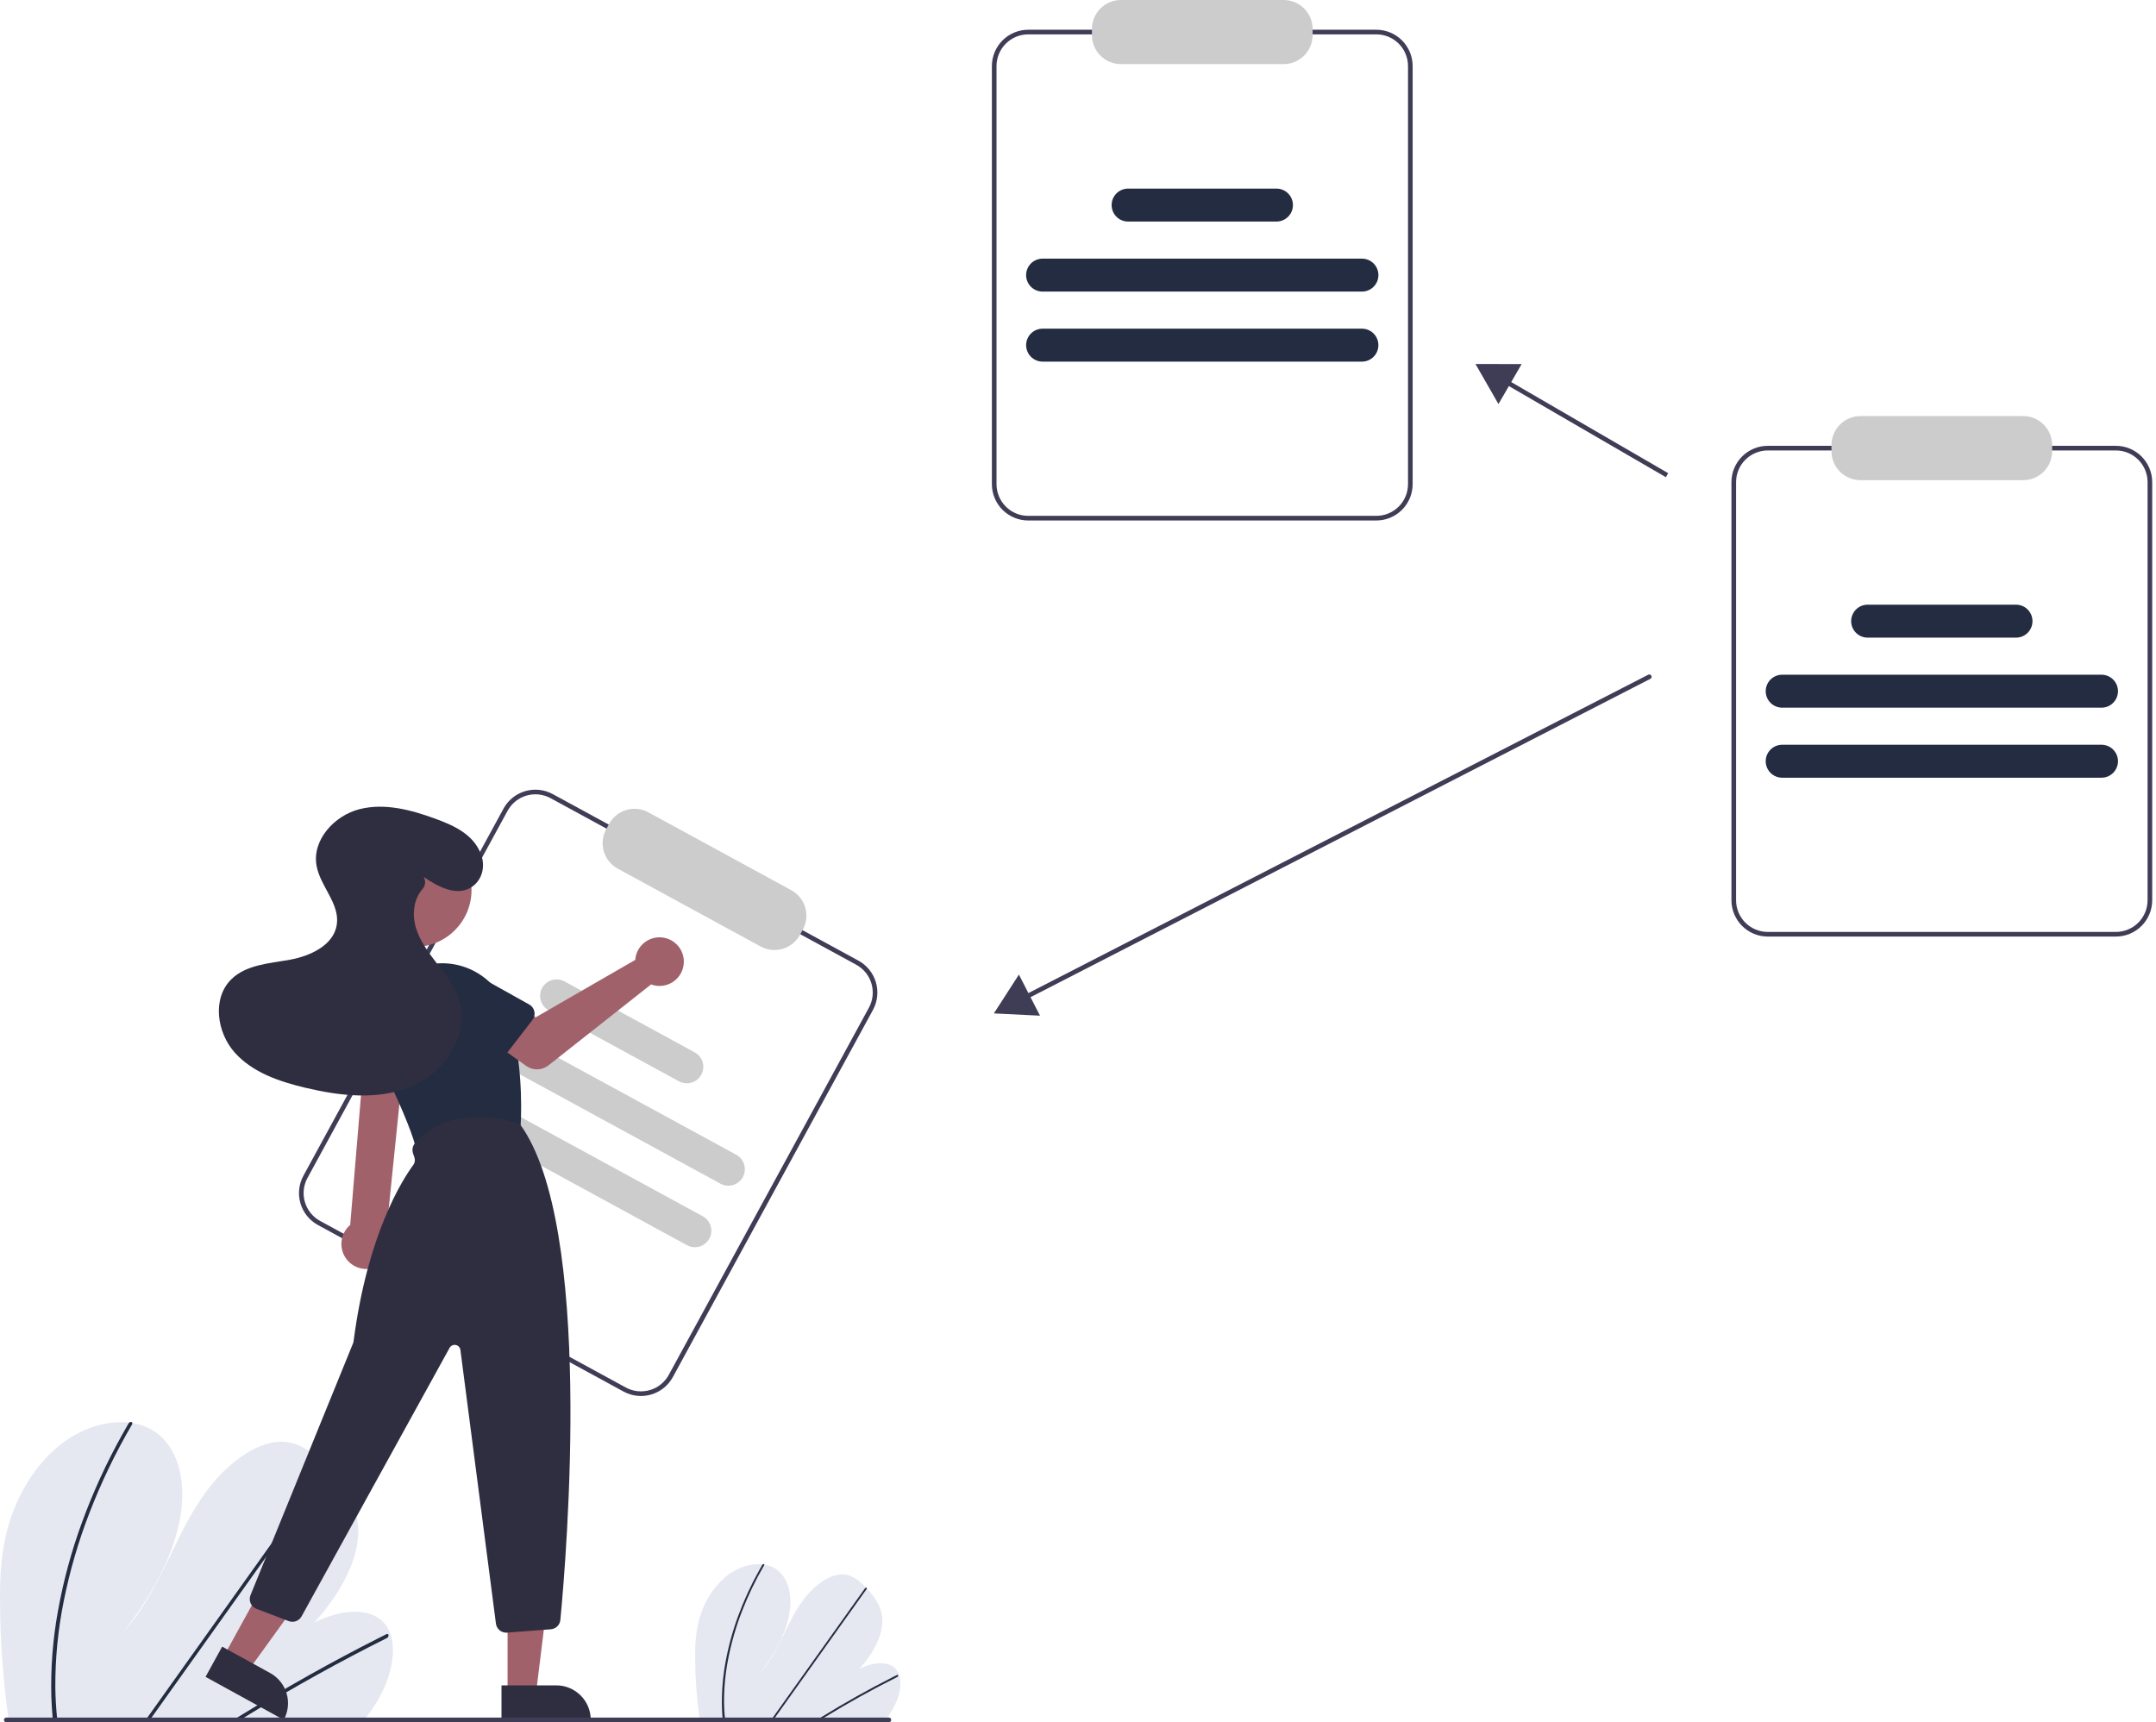 <svg width="547" height="437" viewBox="0 0 547 437" fill="none" xmlns="http://www.w3.org/2000/svg">
<path d="M0.01 407.079C0.095 416.71 0.8 426.325 2.122 435.865C2.169 436.2 2.219 436.535 2.265 436.87L92.456 436.366C92.721 436.033 92.981 435.697 93.234 435.356C94.076 434.228 94.865 433.069 95.59 431.869C99.072 426.089 100.666 419.322 99.068 414.653L99.04 414.581C98.695 413.558 98.152 412.614 97.441 411.802C93.799 407.702 86.434 408.386 79.751 411.695C85.746 405.134 90.518 396.855 90.881 389.464C91.237 382.256 87.467 377.106 83.379 372.73C83.245 372.586 83.111 372.445 82.977 372.304C82.912 372.232 82.843 372.164 82.778 372.091C79.588 368.756 75.87 365.469 70.487 365.867C64.584 366.304 58.039 371.248 53.45 377.01C48.861 382.767 45.812 389.308 42.721 395.692C39.626 402.071 36.277 408.614 31.311 414.066C38.038 405.558 43.461 395.877 45.465 386.462C47.468 377.047 45.705 368.005 39.71 363.57C37.89 362.266 35.784 361.416 33.568 361.092C33.309 361.049 33.047 361.014 32.78 360.983C27.23 360.352 20.604 362.271 14.966 366.859C8.757 371.911 4.453 379.4 2.311 386.51C0.169 393.619 -0.059 400.463 0.01 407.079Z" fill="#E5E8F1"/>
<path d="M59.018 436.553L60.743 436.543C61.291 436.201 61.841 435.863 62.394 435.528C62.736 435.312 63.082 435.104 63.428 434.892C69.149 431.398 74.905 428.047 80.697 424.838C86.484 421.627 92.3 418.564 98.145 415.648C98.3 415.581 98.426 415.461 98.502 415.31C98.578 415.159 98.599 414.986 98.561 414.822C98.554 414.8 98.545 414.78 98.532 414.761C98.45 414.608 98.268 414.545 98.002 414.675C97.285 415.035 96.564 415.394 95.847 415.762C89.986 418.727 84.15 421.841 78.34 425.102C72.533 428.362 66.76 431.766 61.019 435.314C60.898 435.387 60.777 435.465 60.657 435.538C60.109 435.876 59.566 436.215 59.018 436.553Z" fill="#242C41"/>
<path d="M36.782 436.677L37.848 436.671C38.089 436.335 38.325 435.998 38.566 435.661C44.217 427.737 49.867 419.812 55.516 411.887C64.766 398.913 74.014 385.939 83.259 372.965C83.314 372.895 83.355 372.816 83.379 372.73C83.458 372.443 83.247 372.275 82.977 372.304C82.863 372.321 82.754 372.361 82.656 372.423C82.559 372.485 82.477 372.567 82.413 372.663C77.227 379.939 72.042 387.212 66.858 394.482C57.656 407.391 48.454 420.299 39.255 433.206C38.669 434.025 38.084 434.848 37.499 435.667C37.258 436.004 37.018 436.341 36.782 436.677Z" fill="#242C41"/>
<path d="M13.023 430.484C13.078 432.281 13.197 434.05 13.352 435.802C13.382 436.137 13.412 436.472 13.442 436.808L14.561 436.801C14.527 436.466 14.493 436.131 14.463 435.796C14.226 433.265 14.059 430.705 14.036 428.075C14.006 420.785 14.716 413.51 16.156 406.363C17.687 398.668 19.884 391.12 22.724 383.806C25.704 376.092 29.297 368.629 33.469 361.489C33.548 361.372 33.583 361.232 33.568 361.092C33.522 360.773 33.097 360.679 32.78 360.983C32.717 361.043 32.663 361.112 32.619 361.186C32.103 362.074 31.596 362.964 31.099 363.857C27.081 371.037 23.642 378.526 20.814 386.253C18.121 393.591 16.073 401.15 14.692 408.843C13.399 415.981 12.839 423.232 13.023 430.484Z" fill="#242C41"/>
<path d="M176.367 421.042C176.411 426.075 176.779 431.099 177.47 436.085C177.494 436.26 177.521 436.435 177.545 436.61L224.677 436.346C224.815 436.173 224.951 435.997 225.083 435.819C225.523 435.229 225.936 434.623 226.314 433.996C228.134 430.976 228.967 427.44 228.132 425L228.117 424.962C227.937 424.428 227.653 423.934 227.282 423.51C225.378 421.368 221.53 421.725 218.037 423.454C221.17 420.025 223.664 415.699 223.854 411.837C224.039 408.07 222.07 405.379 219.933 403.092C219.863 403.016 219.793 402.943 219.723 402.869C219.689 402.831 219.653 402.796 219.619 402.758C217.952 401.015 216.009 399.297 213.196 399.505C210.111 399.733 206.691 402.317 204.293 405.328C201.895 408.337 200.301 411.755 198.686 415.091C197.069 418.425 195.319 421.844 192.724 424.693C196.239 420.247 199.073 415.188 200.12 410.268C201.167 405.348 200.245 400.622 197.113 398.305C196.161 397.623 195.061 397.179 193.903 397.01C193.768 396.988 193.63 396.969 193.491 396.953C190.591 396.623 187.128 397.626 184.182 400.024C181.028 402.733 178.731 406.301 177.569 410.293C176.45 414.008 176.33 417.584 176.367 421.042Z" fill="#E5E8F1"/>
<path d="M207.203 436.444L208.104 436.439C208.39 436.26 208.678 436.083 208.966 435.909C209.145 435.796 209.326 435.687 209.507 435.576C212.497 433.751 215.505 431.999 218.532 430.323C221.556 428.644 224.595 427.043 227.649 425.52C227.73 425.485 227.796 425.422 227.836 425.343C227.876 425.264 227.887 425.174 227.867 425.088C227.863 425.077 227.858 425.066 227.852 425.056C227.809 424.976 227.714 424.943 227.575 425.012C227.2 425.199 226.823 425.387 226.449 425.579C223.386 427.129 220.336 428.756 217.3 430.46C214.265 432.164 211.248 433.943 208.248 435.797C208.185 435.835 208.122 435.875 208.059 435.914C207.773 436.091 207.489 436.267 207.203 436.444Z" fill="#242C41"/>
<path d="M195.582 436.509L196.14 436.506C196.265 436.33 196.389 436.154 196.515 435.978C199.468 431.837 202.42 427.696 205.372 423.555C210.207 416.775 215.039 409.995 219.871 403.215C219.899 403.178 219.92 403.137 219.933 403.092C219.975 402.942 219.864 402.854 219.723 402.869C219.663 402.878 219.606 402.899 219.556 402.931C219.505 402.964 219.461 403.006 219.428 403.057C216.718 406.859 214.009 410.66 211.3 414.459C206.491 421.205 201.682 427.95 196.875 434.695C196.569 435.123 196.263 435.553 195.957 435.981C195.832 436.157 195.706 436.333 195.582 436.509Z" fill="#242C41"/>
<path d="M183.167 433.273C183.195 434.212 183.257 435.136 183.338 436.052C183.354 436.227 183.37 436.402 183.386 436.577L183.97 436.574C183.953 436.399 183.935 436.224 183.919 436.049C183.795 434.726 183.708 433.388 183.696 432.014C183.68 428.204 184.052 424.402 184.804 420.668C185.604 416.646 186.752 412.702 188.236 408.88C189.793 404.849 191.671 400.949 193.851 397.217C193.892 397.156 193.911 397.083 193.903 397.01C193.879 396.843 193.657 396.794 193.491 396.953C193.458 396.984 193.43 397.02 193.407 397.059C193.137 397.523 192.873 397.988 192.613 398.455C190.513 402.207 188.716 406.121 187.238 410.158C185.831 413.993 184.76 417.943 184.039 421.964C183.363 425.694 183.071 429.483 183.167 433.273Z" fill="#242C41"/>
<path d="M448.497 237.646H536.826C539.268 237.643 541.609 236.671 543.336 234.944C545.063 233.218 546.035 230.876 546.037 228.434V122.335C546.035 119.892 545.063 117.551 543.336 115.824C541.609 114.097 539.268 113.126 536.826 113.123H448.497C446.054 113.126 443.713 114.097 441.986 115.824C440.259 117.551 439.288 119.892 439.285 122.335V228.434C439.288 230.876 440.259 233.218 441.986 234.944C443.713 236.671 446.054 237.643 448.497 237.646ZM536.826 114.298C538.956 114.301 540.999 115.148 542.506 116.655C544.012 118.161 544.86 120.204 544.862 122.335V228.434C544.86 230.564 544.012 232.607 542.506 234.114C540.999 235.62 538.956 236.468 536.826 236.47H448.497C446.366 236.468 444.324 235.62 442.817 234.114C441.31 232.607 440.463 230.564 440.461 228.434V122.335C440.463 120.204 441.31 118.161 442.817 116.655C444.324 115.148 446.366 114.301 448.497 114.298H536.826Z" fill="#3F3D56"/>
<path d="M472.014 121.844H513.309C515.257 121.842 517.124 121.067 518.502 119.69C519.879 118.313 520.654 116.445 520.656 114.497V112.924C520.654 110.976 519.879 109.108 518.502 107.731C517.124 106.354 515.257 105.579 513.309 105.577H472.014C470.066 105.579 468.198 106.354 466.821 107.731C465.444 109.108 464.669 110.976 464.667 112.924V114.497C464.669 116.445 465.444 118.313 466.821 119.69C468.198 121.067 470.066 121.842 472.014 121.844Z" fill="#CCCCCC"/>
<path d="M452.155 179.566H533.167C533.717 179.566 534.261 179.459 534.769 179.249C535.277 179.039 535.738 178.731 536.127 178.343C536.516 177.954 536.824 177.493 537.035 176.986C537.245 176.478 537.353 175.934 537.353 175.384C537.353 174.835 537.245 174.291 537.035 173.783C536.824 173.275 536.516 172.814 536.127 172.426C535.738 172.038 535.277 171.73 534.769 171.52C534.261 171.31 533.717 171.202 533.167 171.203H452.155C451.047 171.204 449.985 171.645 449.202 172.429C448.419 173.213 447.979 174.276 447.979 175.384C447.979 176.492 448.419 177.555 449.202 178.339C449.985 179.123 451.047 179.564 452.155 179.566Z" fill="#242C41"/>
<path d="M452.155 197.336H533.167C533.717 197.336 534.261 197.229 534.769 197.019C535.277 196.809 535.738 196.501 536.127 196.113C536.516 195.724 536.824 195.263 537.035 194.756C537.245 194.248 537.353 193.704 537.353 193.154C537.353 192.605 537.245 192.061 537.035 191.553C536.824 191.046 536.516 190.584 536.127 190.196C535.738 189.808 535.277 189.5 534.769 189.29C534.261 189.08 533.717 188.972 533.167 188.973H452.155C451.047 188.974 449.985 189.416 449.202 190.2C448.419 190.984 447.979 192.046 447.979 193.154C447.979 194.262 448.419 195.325 449.202 196.109C449.985 196.893 451.047 197.334 452.155 197.336Z" fill="#242C41"/>
<path d="M473.846 161.795H511.477C512.026 161.796 512.571 161.688 513.079 161.478C513.586 161.268 514.048 160.961 514.437 160.572C514.826 160.184 515.134 159.723 515.344 159.215C515.555 158.708 515.663 158.163 515.663 157.614C515.663 157.064 515.555 156.52 515.344 156.013C515.134 155.505 514.826 155.044 514.437 154.656C514.048 154.267 513.586 153.959 513.079 153.749C512.571 153.54 512.026 153.432 511.477 153.433H473.846C473.296 153.432 472.752 153.54 472.244 153.749C471.736 153.959 471.275 154.267 470.886 154.656C470.497 155.044 470.189 155.505 469.978 156.013C469.768 156.52 469.659 157.064 469.659 157.614C469.659 158.163 469.768 158.708 469.978 159.215C470.189 159.723 470.497 160.184 470.886 160.572C471.275 160.961 471.736 161.268 472.244 161.478C472.752 161.688 473.296 161.796 473.846 161.795Z" fill="#242C41"/>
<path d="M260.863 132.069H349.192C351.634 132.066 353.975 131.095 355.702 129.368C357.429 127.641 358.401 125.299 358.403 122.857V16.758C358.401 14.315 357.429 11.974 355.702 10.247C353.975 8.52 351.634 7.549 349.192 7.546H260.863C258.421 7.549 256.079 8.52 254.352 10.247C252.625 11.974 251.654 14.315 251.651 16.758V122.857C251.654 125.299 252.625 127.641 254.352 129.368C256.079 131.095 258.421 132.066 260.863 132.069ZM349.192 8.721C351.322 8.724 353.365 9.571 354.872 11.078C356.378 12.584 357.226 14.627 357.228 16.758V122.857C357.226 124.988 356.378 127.03 354.872 128.537C353.365 130.043 351.322 130.891 349.192 130.893H260.863C258.732 130.891 256.69 130.043 255.183 128.537C253.676 127.03 252.829 124.988 252.827 122.857V16.758C252.829 14.627 253.676 12.584 255.183 11.078C256.69 9.571 258.732 8.724 260.863 8.721H349.192Z" fill="#3F3D56"/>
<path d="M284.379 16.268H325.675C327.623 16.265 329.49 15.491 330.868 14.113C332.245 12.736 333.02 10.868 333.022 8.921V7.347C333.02 5.399 332.245 3.532 330.868 2.154C329.49 0.777 327.623 0.002 325.675 0H284.379C282.432 0.002 280.564 0.777 279.187 2.154C277.809 3.532 277.035 5.399 277.032 7.347V8.921C277.035 10.868 277.809 12.736 279.187 14.113C280.564 15.491 282.432 16.265 284.379 16.268Z" fill="#CCCCCC"/>
<path d="M264.521 73.989H345.533C346.083 73.989 346.627 73.882 347.135 73.672C347.643 73.462 348.104 73.154 348.493 72.766C348.882 72.377 349.19 71.916 349.401 71.409C349.611 70.901 349.719 70.357 349.719 69.807C349.719 69.258 349.611 68.714 349.401 68.206C349.19 67.698 348.882 67.237 348.493 66.849C348.104 66.461 347.643 66.153 347.135 65.943C346.627 65.733 346.083 65.626 345.533 65.626H264.521C263.972 65.626 263.428 65.733 262.92 65.943C262.412 66.153 261.95 66.461 261.561 66.849C261.173 67.237 260.864 67.698 260.654 68.206C260.443 68.714 260.335 69.258 260.335 69.807C260.335 70.357 260.443 70.901 260.654 71.409C260.864 71.916 261.173 72.377 261.561 72.766C261.95 73.154 262.412 73.462 262.92 73.672C263.428 73.882 263.972 73.989 264.521 73.989Z" fill="#242C41"/>
<path d="M264.521 91.759H345.533C346.082 91.759 346.626 91.651 347.133 91.441C347.64 91.231 348.101 90.922 348.49 90.534C348.878 90.146 349.186 89.685 349.396 89.178C349.606 88.67 349.714 88.127 349.714 87.578C349.714 87.028 349.606 86.485 349.396 85.978C349.186 85.47 348.878 85.009 348.49 84.621C348.101 84.233 347.64 83.925 347.133 83.715C346.626 83.504 346.082 83.396 345.533 83.396H264.521C263.972 83.396 263.428 83.504 262.921 83.715C262.414 83.925 261.953 84.233 261.565 84.621C261.176 85.009 260.868 85.47 260.658 85.978C260.448 86.485 260.34 87.028 260.34 87.578C260.34 88.127 260.448 88.67 260.658 89.178C260.868 89.685 261.176 90.146 261.565 90.534C261.953 90.922 262.414 91.231 262.921 91.441C263.428 91.651 263.972 91.759 264.521 91.759Z" fill="#242C41"/>
<path d="M286.212 56.218H323.843C324.392 56.219 324.937 56.111 325.445 55.901C325.952 55.691 326.414 55.384 326.803 54.995C327.192 54.607 327.5 54.146 327.71 53.638C327.921 53.131 328.029 52.587 328.029 52.037C328.029 51.487 327.921 50.943 327.71 50.436C327.5 49.928 327.192 49.467 326.803 49.079C326.414 48.69 325.952 48.382 325.445 48.173C324.937 47.963 324.392 47.855 323.843 47.856H286.212C285.103 47.856 284.039 48.296 283.255 49.08C282.471 49.864 282.03 50.928 282.03 52.037C282.03 53.146 282.471 54.209 283.255 54.994C284.039 55.778 285.103 56.218 286.212 56.218Z" fill="#242C41"/>
<path d="M80.655 310.834L158.214 353.102C160.36 354.268 162.881 354.536 165.223 353.846C167.566 353.156 169.539 351.565 170.71 349.422L221.482 256.259C222.649 254.113 222.916 251.592 222.226 249.25C221.536 246.907 219.945 244.934 217.802 243.762L140.243 201.494C138.097 200.328 135.576 200.06 133.234 200.75C130.891 201.44 128.917 203.031 127.746 205.175L76.974 298.337C75.808 300.483 75.541 303.004 76.231 305.347C76.921 307.689 78.512 309.663 80.655 310.834ZM217.239 244.795C219.109 245.816 220.497 247.538 221.099 249.582C221.701 251.625 221.468 253.824 220.45 255.696L169.678 348.859C168.657 350.729 166.935 352.117 164.891 352.719C162.848 353.321 160.648 353.087 158.777 352.07L81.217 309.802C79.348 308.78 77.96 307.059 77.358 305.015C76.756 302.971 76.989 300.772 78.007 298.9L128.778 205.737C129.8 203.867 131.522 202.479 133.565 201.877C135.609 201.276 137.808 201.509 139.68 202.526L217.239 244.795Z" fill="#3F3D56"/>
<path d="M156.719 220.406L192.979 240.167C194.69 241.097 196.701 241.31 198.57 240.76C200.438 240.21 202.012 238.941 202.946 237.231L203.699 235.85C204.629 234.138 204.843 232.128 204.292 230.259C203.742 228.391 202.473 226.817 200.764 225.883L164.503 206.122C162.792 205.191 160.781 204.978 158.913 205.528C157.044 206.079 155.47 207.348 154.536 209.057L153.783 210.439C152.853 212.15 152.64 214.161 153.19 216.029C153.74 217.898 155.01 219.472 156.719 220.406Z" fill="#CCCCCC"/>
<path d="M111.66 261.586L182.795 300.353C183.277 300.616 183.806 300.781 184.352 300.839C184.898 300.897 185.45 300.847 185.977 300.692C186.504 300.537 186.995 300.28 187.422 299.935C187.849 299.59 188.204 299.164 188.467 298.682C188.73 298.2 188.895 297.671 188.953 297.125C189.011 296.579 188.962 296.027 188.806 295.5C188.651 294.973 188.394 294.482 188.049 294.055C187.704 293.628 187.279 293.273 186.796 293.01L115.662 254.243C114.688 253.713 113.544 253.59 112.48 253.904C111.416 254.217 110.521 254.94 109.99 255.914C109.459 256.888 109.337 258.032 109.65 259.096C109.964 260.16 110.687 261.055 111.66 261.586Z" fill="#CCCCCC"/>
<path d="M103.157 277.19L174.291 315.957C174.773 316.219 175.302 316.385 175.848 316.443C176.394 316.501 176.946 316.451 177.473 316.296C178 316.141 178.491 315.884 178.918 315.539C179.345 315.194 179.7 314.768 179.963 314.286C180.226 313.804 180.391 313.275 180.449 312.729C180.508 312.183 180.458 311.631 180.303 311.104C180.148 310.577 179.89 310.086 179.545 309.659C179.2 309.232 178.775 308.876 178.293 308.614L107.158 269.847C106.676 269.584 106.147 269.419 105.601 269.361C105.055 269.302 104.503 269.352 103.976 269.508C103.45 269.663 102.959 269.92 102.531 270.265C102.104 270.61 101.749 271.035 101.486 271.518C101.223 272 101.058 272.529 101 273.075C100.942 273.621 100.992 274.173 101.147 274.7C101.302 275.226 101.559 275.717 101.904 276.145C102.249 276.572 102.675 276.927 103.157 277.19Z" fill="#CCCCCC"/>
<path d="M139.21 256.362L172.253 274.37C172.735 274.633 173.264 274.798 173.81 274.856C174.356 274.914 174.908 274.864 175.435 274.709C175.962 274.554 176.453 274.297 176.88 273.952C177.307 273.607 177.662 273.181 177.925 272.699C178.188 272.217 178.353 271.688 178.411 271.142C178.47 270.596 178.42 270.044 178.265 269.517C178.109 268.99 177.852 268.499 177.507 268.072C177.162 267.645 176.737 267.29 176.255 267.027L143.212 249.019C142.729 248.756 142.2 248.591 141.654 248.533C141.108 248.475 140.556 248.524 140.029 248.68C139.503 248.835 139.012 249.092 138.584 249.437C138.157 249.782 137.802 250.208 137.539 250.69C137.276 251.172 137.111 251.701 137.053 252.247C136.995 252.793 137.045 253.345 137.2 253.872C137.355 254.399 137.612 254.89 137.957 255.317C138.302 255.744 138.728 256.099 139.21 256.362Z" fill="#CCCCCC"/>
<path d="M381.93 96.084L423.242 120.07L422.652 121.087L381.339 97.1L381.93 96.084Z" fill="#3F3D56"/>
<path d="M380.175 102.522L374.34 92.356L386.061 92.384L380.175 102.522Z" fill="#3F3D56"/>
<path d="M259.661 253.878C259.755 253.878 259.847 253.856 259.929 253.814L418.712 172.249C418.851 172.177 418.955 172.054 419.002 171.905C419.05 171.757 419.037 171.596 418.965 171.458C418.894 171.319 418.771 171.215 418.623 171.167C418.475 171.119 418.314 171.132 418.175 171.203L259.392 252.768C259.275 252.828 259.181 252.926 259.126 253.046C259.072 253.166 259.059 253.301 259.09 253.429C259.121 253.557 259.194 253.671 259.298 253.753C259.401 253.834 259.529 253.878 259.661 253.878Z" fill="#3F3D56"/>
<path d="M263.865 257.721L252.157 257.145L258.508 247.293L263.865 257.721Z" fill="#3F3D56"/>
<path d="M95.828 321.318C96.655 320.907 97.381 320.319 97.956 319.597C98.531 318.875 98.94 318.035 99.155 317.138C99.371 316.24 99.386 315.306 99.202 314.402C99.017 313.497 98.636 312.645 98.086 311.903L102.808 265.74H92.604L88.852 310.816C87.668 311.823 86.894 313.228 86.677 314.767C86.46 316.306 86.816 317.871 87.675 319.166C88.535 320.46 89.84 321.394 91.343 321.791C92.846 322.188 94.442 322.02 95.828 321.318V321.318Z" fill="#A0616A"/>
<path d="M105.197 240.264C97.224 240.264 90.761 233.801 90.761 225.828C90.761 217.855 97.224 211.392 105.197 211.392C113.17 211.392 119.633 217.855 119.633 225.828C119.633 233.801 113.17 240.264 105.197 240.264Z" fill="#A0616A"/>
<path d="M108.482 292.563L130.027 287.858C130.594 287.733 131.103 287.426 131.478 286.984C131.854 286.542 132.073 285.989 132.104 285.41C132.353 280.602 132.532 268.165 128.829 256.554C128.113 254.328 126.959 252.268 125.434 250.496C123.908 248.724 122.043 247.276 119.948 246.238C117.853 245.199 115.571 244.591 113.238 244.45C110.904 244.309 108.565 244.637 106.36 245.416C104.034 246.233 101.907 247.533 100.118 249.231C98.329 250.928 96.919 252.985 95.981 255.265C95.043 257.546 94.598 259.999 94.675 262.464C94.752 264.929 95.349 267.349 96.427 269.567C101.205 279.378 104.214 286.483 105.37 290.685C105.55 291.337 105.973 291.895 106.552 292.244C107.131 292.594 107.822 292.708 108.482 292.563Z" fill="#242C41"/>
<path d="M128.778 429.707L135.984 429.706L139.412 401.912L128.777 401.913L128.778 429.707Z" fill="#A0616A"/>
<path d="M141.132 427.647H127.235V436.397H149.881C149.881 434.077 148.96 431.851 147.319 430.21C145.678 428.569 143.452 427.647 141.132 427.647Z" fill="#2F2E41"/>
<path d="M56.724 420.368L63.039 423.839L79.434 401.136L70.115 396.012L56.724 420.368Z" fill="#A0616A"/>
<path d="M68.541 424.515L56.363 417.82L52.148 425.487L71.993 436.398C73.111 434.364 73.376 431.97 72.728 429.741C72.081 427.513 70.575 425.633 68.541 424.515Z" fill="#2F2E41"/>
<path d="M128.647 414.272L139.74 413.418C140.361 413.372 140.946 413.107 141.39 412.672C141.835 412.236 142.111 411.657 142.17 411.038C143.751 394.548 150.687 310.985 131.928 285.257L131.875 285.185L131.791 285.154C131.623 285.093 114.893 279.127 105.294 290.06C104.993 290.408 104.787 290.828 104.698 291.279C104.609 291.73 104.639 292.197 104.785 292.633L105.151 293.731C105.256 294.043 105.284 294.375 105.233 294.699C105.182 295.024 105.054 295.331 104.86 295.596C102.196 299.197 93.23 313.067 89.706 340.341C89.684 340.515 89.639 340.685 89.573 340.847L63.557 404.759C63.424 405.085 63.358 405.435 63.362 405.787C63.366 406.139 63.44 406.487 63.581 406.811C63.721 407.134 63.925 407.425 64.18 407.669C64.435 407.912 64.736 408.102 65.065 408.227L73.251 411.346C73.847 411.57 74.504 411.573 75.102 411.353C75.7 411.134 76.199 410.707 76.509 410.151L114.066 342.011C114.216 341.74 114.447 341.523 114.727 341.391C115.008 341.259 115.322 341.22 115.627 341.277C115.931 341.335 116.209 341.487 116.422 341.713C116.634 341.938 116.77 342.225 116.81 342.532L125.822 411.975C125.904 412.612 126.216 413.197 126.698 413.621C127.18 414.045 127.8 414.279 128.442 414.28C128.51 414.28 128.578 414.277 128.647 414.272Z" fill="#2F2E41"/>
<path d="M161.319 242.597C161.247 242.914 161.199 243.237 161.178 243.561L135.929 258.127L129.792 254.594L123.25 263.159L133.506 270.469C134.335 271.06 135.333 271.366 136.35 271.341C137.367 271.316 138.349 270.962 139.148 270.332L165.184 249.792C166.359 250.227 167.638 250.294 168.852 249.984C170.066 249.674 171.157 249.002 171.979 248.057C172.802 247.111 173.317 245.938 173.457 244.693C173.596 243.448 173.354 242.19 172.761 241.086C172.168 239.983 171.253 239.085 170.138 238.514C169.023 237.943 167.76 237.725 166.518 237.889C165.276 238.053 164.113 238.592 163.184 239.433C162.255 240.274 161.605 241.377 161.319 242.597V242.597Z" fill="#A0616A"/>
<path d="M135.582 256.671C135.506 256.299 135.351 255.947 135.127 255.64C134.902 255.333 134.615 255.079 134.283 254.893L122.696 248.414C121.157 247.226 119.209 246.697 117.28 246.943C115.351 247.189 113.599 248.189 112.406 249.725C111.214 251.261 110.679 253.208 110.919 255.137C111.16 257.067 112.155 258.822 113.688 260.019L122.926 269.612C123.19 269.886 123.509 270.1 123.863 270.239C124.217 270.378 124.596 270.439 124.976 270.418C125.355 270.397 125.726 270.295 126.062 270.118C126.398 269.941 126.693 269.694 126.925 269.393L135.085 258.817C135.318 258.516 135.482 258.169 135.568 257.798C135.654 257.428 135.659 257.043 135.582 256.671Z" fill="#242C41"/>
<path d="M105.591 276.645C105.886 276.406 106.127 276.106 106.296 275.766C106.465 275.425 106.559 275.052 106.571 274.672L106.986 261.404C107.332 259.49 106.905 257.518 105.799 255.919C104.692 254.32 102.997 253.224 101.084 252.873C99.172 252.522 97.198 252.944 95.596 254.046C93.993 255.147 92.893 256.84 92.537 258.751L88.275 271.369C88.154 271.729 88.111 272.111 88.15 272.489C88.19 272.867 88.31 273.232 88.504 273.56C88.697 273.887 88.958 274.169 89.27 274.386C89.582 274.603 89.937 274.75 90.311 274.818L103.457 277.192C103.831 277.259 104.215 277.246 104.584 277.151C104.952 277.057 105.295 276.884 105.591 276.645Z" fill="#242C41"/>
<path d="M107.482 222.508C111.192 225.047 116.064 227.658 119.853 224.953C122.342 223.178 123.126 219.889 122.117 217.004C120.302 211.815 115.317 209.53 110.549 207.779C104.352 205.503 97.603 203.692 91.205 205.322C84.807 206.952 79.153 213.147 80.308 219.648C81.237 224.875 86.168 229.225 85.468 234.488C84.763 239.785 78.806 242.573 73.547 243.52C68.288 244.467 62.403 244.771 58.624 248.549C53.802 253.367 55.006 261.981 59.543 267.069C64.08 272.156 70.926 274.463 77.56 276.031C86.35 278.108 95.856 279.199 104.204 275.752C112.552 272.305 119.049 263.024 116.63 254.322C115.609 250.647 113.203 247.54 110.877 244.516C108.552 241.492 106.197 238.329 105.31 234.619C104.57 231.527 105.118 227.937 107.168 225.617C107.541 225.211 107.776 224.698 107.838 224.15C107.901 223.602 107.789 223.049 107.517 222.569L107.482 222.508Z" fill="#2F2E41"/>
<path d="M1.588 437H225.525C225.681 437 225.831 436.938 225.941 436.828C226.051 436.718 226.113 436.568 226.113 436.412C226.113 436.256 226.051 436.107 225.941 435.997C225.831 435.886 225.681 435.824 225.525 435.824H1.588C1.433 435.824 1.283 435.886 1.173 435.997C1.063 436.107 1.001 436.256 1.001 436.412C1.001 436.568 1.063 436.718 1.173 436.828C1.283 436.938 1.433 437 1.588 437Z" fill="#3F3D56"/>
</svg>
